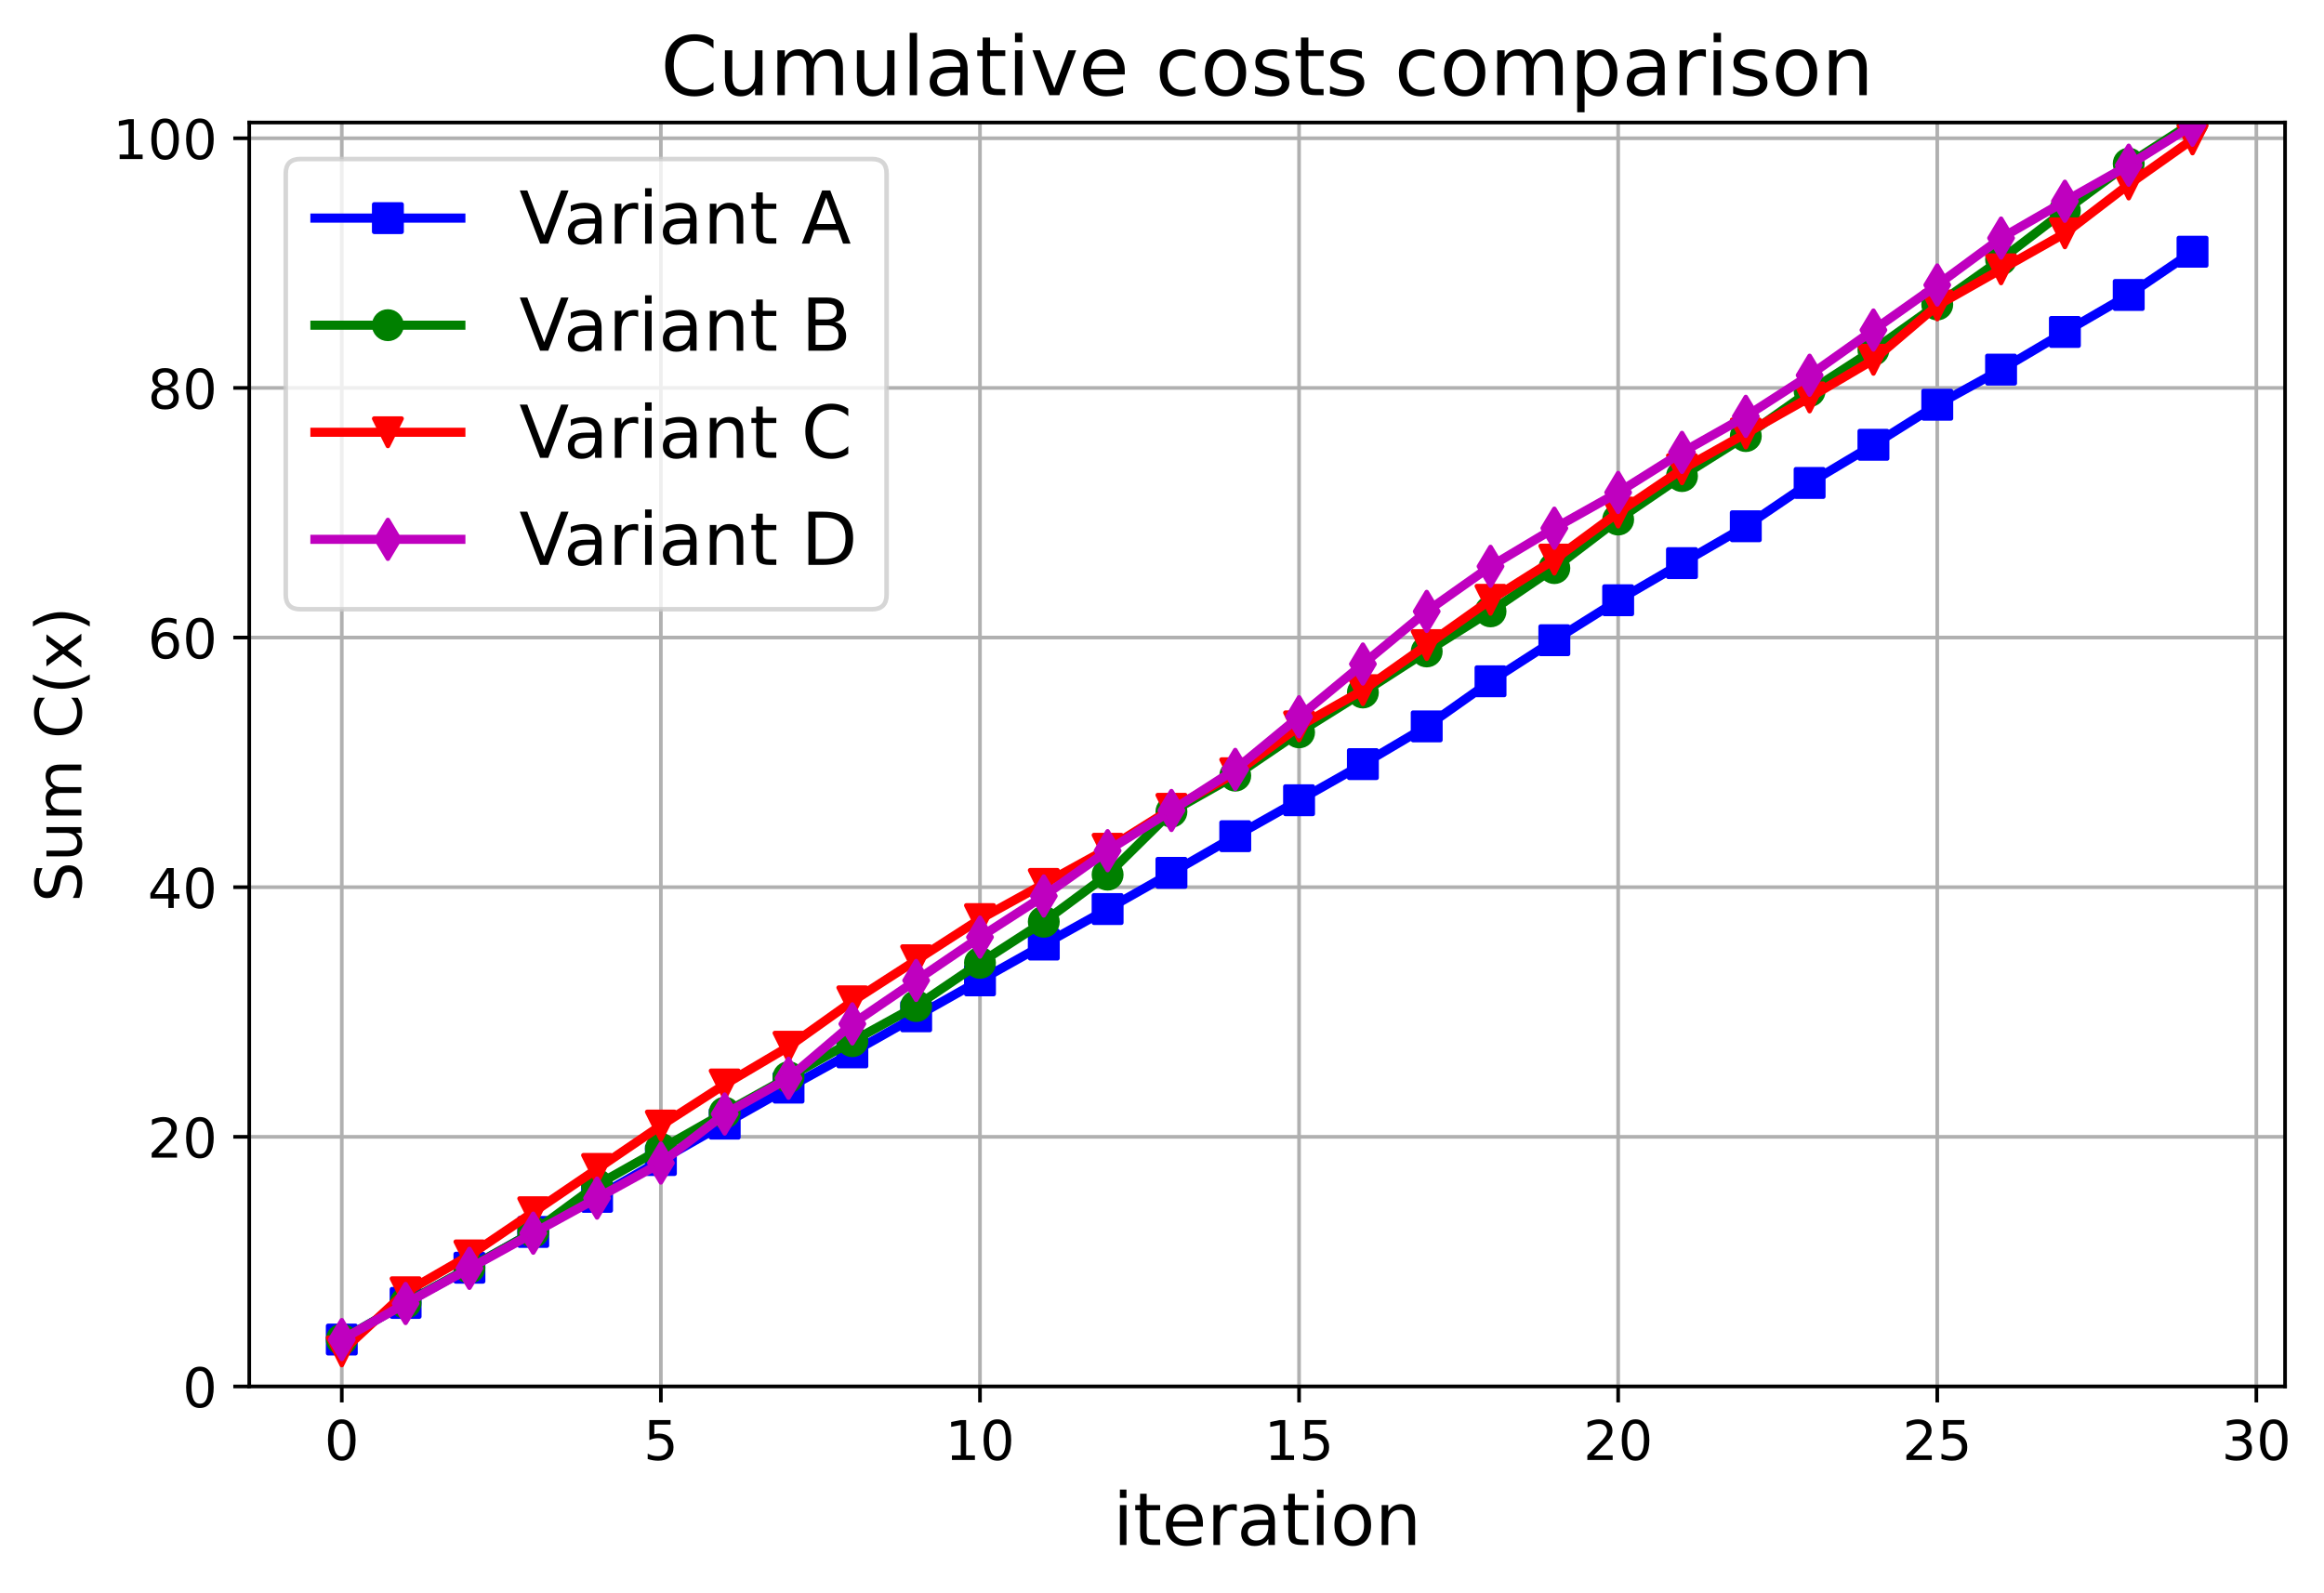 <?xml version="1.0" encoding="utf-8" standalone="no"?>
<!DOCTYPE svg PUBLIC "-//W3C//DTD SVG 1.1//EN"
  "http://www.w3.org/Graphics/SVG/1.1/DTD/svg11.dtd">
<!-- Created with matplotlib (https://matplotlib.org/) -->
<svg height="349.376pt" version="1.1" viewBox="0 0 509.592 349.376" width="509.592pt" xmlns="http://www.w3.org/2000/svg" xmlns:xlink="http://www.w3.org/1999/xlink">
 <defs>
  <style type="text/css">
*{stroke-linecap:butt;stroke-linejoin:round;}
  </style>
 </defs>
 <g id="figure_1">
  <g id="patch_1">
   <path d="M 0 349.376 
L 509.592 349.376 
L 509.592 0 
L 0 0 
z
" style="fill:#ffffff;"/>
  </g>
  <g id="axes_1">
   <g id="patch_2">
    <path d="M 54.654 304.077 
L 501.054 304.077 
L 501.054 26.877 
L 54.654 26.877 
z
" style="fill:#ffffff;"/>
   </g>
   <g id="matplotlib.axis_1">
    <g id="xtick_1">
     <g id="line2d_1">
      <path clip-path="url(#pe42683c4c3)" d="M 74.945 304.077 
L 74.945 26.877 
" style="fill:none;stroke:#b0b0b0;stroke-linecap:square;stroke-width:0.8;"/>
     </g>
     <g id="line2d_2">
      <defs>
       <path d="M 0 0 
L 0 3.5 
" id="m2b50750a68" style="stroke:#000000;stroke-width:0.8;"/>
      </defs>
      <g>
       <use style="stroke:#000000;stroke-width:0.8;" x="74.945" xlink:href="#m2b50750a68" y="304.077"/>
      </g>
     </g>
     <g id="text_1">
      <!-- 0 -->
      <defs>
       <path d="M 31.781 66.406 
Q 24.172 66.406 20.328 58.906 
Q 16.5 51.422 16.5 36.375 
Q 16.5 21.391 20.328 13.891 
Q 24.172 6.391 31.781 6.391 
Q 39.453 6.391 43.281 13.891 
Q 47.125 21.391 47.125 36.375 
Q 47.125 51.422 43.281 58.906 
Q 39.453 66.406 31.781 66.406 
z
M 31.781 74.219 
Q 44.047 74.219 50.516 64.516 
Q 56.984 54.828 56.984 36.375 
Q 56.984 17.969 50.516 8.266 
Q 44.047 -1.422 31.781 -1.422 
Q 19.531 -1.422 13.062 8.266 
Q 6.594 17.969 6.594 36.375 
Q 6.594 54.828 13.062 64.516 
Q 19.531 74.219 31.781 74.219 
z
" id="DejaVuSans-48"/>
      </defs>
      <g transform="translate(71.128 320.195)scale(0.12 -0.12)">
       <use xlink:href="#DejaVuSans-48"/>
      </g>
     </g>
    </g>
    <g id="xtick_2">
     <g id="line2d_3">
      <path clip-path="url(#pe42683c4c3)" d="M 144.914 304.077 
L 144.914 26.877 
" style="fill:none;stroke:#b0b0b0;stroke-linecap:square;stroke-width:0.8;"/>
     </g>
     <g id="line2d_4">
      <g>
       <use style="stroke:#000000;stroke-width:0.8;" x="144.914" xlink:href="#m2b50750a68" y="304.077"/>
      </g>
     </g>
     <g id="text_2">
      <!-- 5 -->
      <defs>
       <path d="M 10.797 72.906 
L 49.516 72.906 
L 49.516 64.594 
L 19.828 64.594 
L 19.828 46.734 
Q 21.969 47.469 24.109 47.828 
Q 26.266 48.188 28.422 48.188 
Q 40.625 48.188 47.75 41.5 
Q 54.891 34.812 54.891 23.391 
Q 54.891 11.625 47.562 5.094 
Q 40.234 -1.422 26.906 -1.422 
Q 22.312 -1.422 17.547 -0.641 
Q 12.797 0.141 7.719 1.703 
L 7.719 11.625 
Q 12.109 9.234 16.797 8.062 
Q 21.484 6.891 26.703 6.891 
Q 35.156 6.891 40.078 11.328 
Q 45.016 15.766 45.016 23.391 
Q 45.016 31 40.078 35.438 
Q 35.156 39.891 26.703 39.891 
Q 22.75 39.891 18.812 39.016 
Q 14.891 38.141 10.797 36.281 
z
" id="DejaVuSans-53"/>
      </defs>
      <g transform="translate(141.096 320.195)scale(0.12 -0.12)">
       <use xlink:href="#DejaVuSans-53"/>
      </g>
     </g>
    </g>
    <g id="xtick_3">
     <g id="line2d_5">
      <path clip-path="url(#pe42683c4c3)" d="M 214.883 304.077 
L 214.883 26.877 
" style="fill:none;stroke:#b0b0b0;stroke-linecap:square;stroke-width:0.8;"/>
     </g>
     <g id="line2d_6">
      <g>
       <use style="stroke:#000000;stroke-width:0.8;" x="214.883" xlink:href="#m2b50750a68" y="304.077"/>
      </g>
     </g>
     <g id="text_3">
      <!-- 10 -->
      <defs>
       <path d="M 12.406 8.297 
L 28.516 8.297 
L 28.516 63.922 
L 10.984 60.406 
L 10.984 69.391 
L 28.422 72.906 
L 38.281 72.906 
L 38.281 8.297 
L 54.391 8.297 
L 54.391 0 
L 12.406 0 
z
" id="DejaVuSans-49"/>
      </defs>
      <g transform="translate(207.248 320.195)scale(0.12 -0.12)">
       <use xlink:href="#DejaVuSans-49"/>
       <use x="63.623" xlink:href="#DejaVuSans-48"/>
      </g>
     </g>
    </g>
    <g id="xtick_4">
     <g id="line2d_7">
      <path clip-path="url(#pe42683c4c3)" d="M 284.851 304.077 
L 284.851 26.877 
" style="fill:none;stroke:#b0b0b0;stroke-linecap:square;stroke-width:0.8;"/>
     </g>
     <g id="line2d_8">
      <g>
       <use style="stroke:#000000;stroke-width:0.8;" x="284.851" xlink:href="#m2b50750a68" y="304.077"/>
      </g>
     </g>
     <g id="text_4">
      <!-- 15 -->
      <g transform="translate(277.216 320.195)scale(0.12 -0.12)">
       <use xlink:href="#DejaVuSans-49"/>
       <use x="63.623" xlink:href="#DejaVuSans-53"/>
      </g>
     </g>
    </g>
    <g id="xtick_5">
     <g id="line2d_9">
      <path clip-path="url(#pe42683c4c3)" d="M 354.82 304.077 
L 354.82 26.877 
" style="fill:none;stroke:#b0b0b0;stroke-linecap:square;stroke-width:0.8;"/>
     </g>
     <g id="line2d_10">
      <g>
       <use style="stroke:#000000;stroke-width:0.8;" x="354.82" xlink:href="#m2b50750a68" y="304.077"/>
      </g>
     </g>
     <g id="text_5">
      <!-- 20 -->
      <defs>
       <path d="M 19.188 8.297 
L 53.609 8.297 
L 53.609 0 
L 7.328 0 
L 7.328 8.297 
Q 12.938 14.109 22.625 23.891 
Q 32.328 33.688 34.812 36.531 
Q 39.547 41.844 41.422 45.531 
Q 43.312 49.219 43.312 52.781 
Q 43.312 58.594 39.234 62.25 
Q 35.156 65.922 28.609 65.922 
Q 23.969 65.922 18.812 64.312 
Q 13.672 62.703 7.812 59.422 
L 7.812 69.391 
Q 13.766 71.781 18.938 73 
Q 24.125 74.219 28.422 74.219 
Q 39.75 74.219 46.484 68.547 
Q 53.219 62.891 53.219 53.422 
Q 53.219 48.922 51.531 44.891 
Q 49.859 40.875 45.406 35.406 
Q 44.188 33.984 37.641 27.219 
Q 31.109 20.453 19.188 8.297 
z
" id="DejaVuSans-50"/>
      </defs>
      <g transform="translate(347.185 320.195)scale(0.12 -0.12)">
       <use xlink:href="#DejaVuSans-50"/>
       <use x="63.623" xlink:href="#DejaVuSans-48"/>
      </g>
     </g>
    </g>
    <g id="xtick_6">
     <g id="line2d_11">
      <path clip-path="url(#pe42683c4c3)" d="M 424.789 304.077 
L 424.789 26.877 
" style="fill:none;stroke:#b0b0b0;stroke-linecap:square;stroke-width:0.8;"/>
     </g>
     <g id="line2d_12">
      <g>
       <use style="stroke:#000000;stroke-width:0.8;" x="424.789" xlink:href="#m2b50750a68" y="304.077"/>
      </g>
     </g>
     <g id="text_6">
      <!-- 25 -->
      <g transform="translate(417.154 320.195)scale(0.12 -0.12)">
       <use xlink:href="#DejaVuSans-50"/>
       <use x="63.623" xlink:href="#DejaVuSans-53"/>
      </g>
     </g>
    </g>
    <g id="xtick_7">
     <g id="line2d_13">
      <path clip-path="url(#pe42683c4c3)" d="M 494.757 304.077 
L 494.757 26.877 
" style="fill:none;stroke:#b0b0b0;stroke-linecap:square;stroke-width:0.8;"/>
     </g>
     <g id="line2d_14">
      <g>
       <use style="stroke:#000000;stroke-width:0.8;" x="494.757" xlink:href="#m2b50750a68" y="304.077"/>
      </g>
     </g>
     <g id="text_7">
      <!-- 30 -->
      <defs>
       <path d="M 40.578 39.312 
Q 47.656 37.797 51.625 33 
Q 55.609 28.219 55.609 21.188 
Q 55.609 10.406 48.188 4.484 
Q 40.766 -1.422 27.094 -1.422 
Q 22.516 -1.422 17.656 -0.516 
Q 12.797 0.391 7.625 2.203 
L 7.625 11.719 
Q 11.719 9.328 16.594 8.109 
Q 21.484 6.891 26.812 6.891 
Q 36.078 6.891 40.938 10.547 
Q 45.797 14.203 45.797 21.188 
Q 45.797 27.641 41.281 31.266 
Q 36.766 34.906 28.719 34.906 
L 20.219 34.906 
L 20.219 43.016 
L 29.109 43.016 
Q 36.375 43.016 40.234 45.922 
Q 44.094 48.828 44.094 54.297 
Q 44.094 59.906 40.109 62.906 
Q 36.141 65.922 28.719 65.922 
Q 24.656 65.922 20.016 65.031 
Q 15.375 64.156 9.812 62.312 
L 9.812 71.094 
Q 15.438 72.656 20.344 73.438 
Q 25.25 74.219 29.594 74.219 
Q 40.828 74.219 47.359 69.109 
Q 53.906 64.016 53.906 55.328 
Q 53.906 49.266 50.438 45.094 
Q 46.969 40.922 40.578 39.312 
z
" id="DejaVuSans-51"/>
      </defs>
      <g transform="translate(487.122 320.195)scale(0.12 -0.12)">
       <use xlink:href="#DejaVuSans-51"/>
       <use x="63.623" xlink:href="#DejaVuSans-48"/>
      </g>
     </g>
    </g>
    <g id="text_8">
     <!-- iteration -->
     <defs>
      <path d="M 9.422 54.688 
L 18.406 54.688 
L 18.406 0 
L 9.422 0 
z
M 9.422 75.984 
L 18.406 75.984 
L 18.406 64.594 
L 9.422 64.594 
z
" id="DejaVuSans-105"/>
      <path d="M 18.312 70.219 
L 18.312 54.688 
L 36.812 54.688 
L 36.812 47.703 
L 18.312 47.703 
L 18.312 18.016 
Q 18.312 11.328 20.141 9.422 
Q 21.969 7.516 27.594 7.516 
L 36.812 7.516 
L 36.812 0 
L 27.594 0 
Q 17.188 0 13.234 3.875 
Q 9.281 7.766 9.281 18.016 
L 9.281 47.703 
L 2.688 47.703 
L 2.688 54.688 
L 9.281 54.688 
L 9.281 70.219 
z
" id="DejaVuSans-116"/>
      <path d="M 56.203 29.594 
L 56.203 25.203 
L 14.891 25.203 
Q 15.484 15.922 20.484 11.062 
Q 25.484 6.203 34.422 6.203 
Q 39.594 6.203 44.453 7.469 
Q 49.312 8.734 54.109 11.281 
L 54.109 2.781 
Q 49.266 0.734 44.188 -0.344 
Q 39.109 -1.422 33.891 -1.422 
Q 20.797 -1.422 13.156 6.188 
Q 5.516 13.812 5.516 26.812 
Q 5.516 40.234 12.766 48.109 
Q 20.016 56 32.328 56 
Q 43.359 56 49.781 48.891 
Q 56.203 41.797 56.203 29.594 
z
M 47.219 32.234 
Q 47.125 39.594 43.094 43.984 
Q 39.062 48.391 32.422 48.391 
Q 24.906 48.391 20.391 44.141 
Q 15.875 39.891 15.188 32.172 
z
" id="DejaVuSans-101"/>
      <path d="M 41.109 46.297 
Q 39.594 47.172 37.812 47.578 
Q 36.031 48 33.891 48 
Q 26.266 48 22.188 43.047 
Q 18.109 38.094 18.109 28.812 
L 18.109 0 
L 9.078 0 
L 9.078 54.688 
L 18.109 54.688 
L 18.109 46.188 
Q 20.953 51.172 25.484 53.578 
Q 30.031 56 36.531 56 
Q 37.453 56 38.578 55.875 
Q 39.703 55.766 41.062 55.516 
z
" id="DejaVuSans-114"/>
      <path d="M 34.281 27.484 
Q 23.391 27.484 19.188 25 
Q 14.984 22.516 14.984 16.5 
Q 14.984 11.719 18.141 8.906 
Q 21.297 6.109 26.703 6.109 
Q 34.188 6.109 38.703 11.406 
Q 43.219 16.703 43.219 25.484 
L 43.219 27.484 
z
M 52.203 31.203 
L 52.203 0 
L 43.219 0 
L 43.219 8.297 
Q 40.141 3.328 35.547 0.953 
Q 30.953 -1.422 24.312 -1.422 
Q 15.922 -1.422 10.953 3.297 
Q 6 8.016 6 15.922 
Q 6 25.141 12.172 29.828 
Q 18.359 34.516 30.609 34.516 
L 43.219 34.516 
L 43.219 35.406 
Q 43.219 41.609 39.141 45 
Q 35.062 48.391 27.688 48.391 
Q 23 48.391 18.547 47.266 
Q 14.109 46.141 10.016 43.891 
L 10.016 52.203 
Q 14.938 54.109 19.578 55.047 
Q 24.219 56 28.609 56 
Q 40.484 56 46.344 49.844 
Q 52.203 43.703 52.203 31.203 
z
" id="DejaVuSans-97"/>
      <path d="M 30.609 48.391 
Q 23.391 48.391 19.188 42.75 
Q 14.984 37.109 14.984 27.297 
Q 14.984 17.484 19.156 11.844 
Q 23.344 6.203 30.609 6.203 
Q 37.797 6.203 41.984 11.859 
Q 46.188 17.531 46.188 27.297 
Q 46.188 37.016 41.984 42.703 
Q 37.797 48.391 30.609 48.391 
z
M 30.609 56 
Q 42.328 56 49.016 48.375 
Q 55.719 40.766 55.719 27.297 
Q 55.719 13.875 49.016 6.219 
Q 42.328 -1.422 30.609 -1.422 
Q 18.844 -1.422 12.172 6.219 
Q 5.516 13.875 5.516 27.297 
Q 5.516 40.766 12.172 48.375 
Q 18.844 56 30.609 56 
z
" id="DejaVuSans-111"/>
      <path d="M 54.891 33.016 
L 54.891 0 
L 45.906 0 
L 45.906 32.719 
Q 45.906 40.484 42.875 44.328 
Q 39.844 48.188 33.797 48.188 
Q 26.516 48.188 22.312 43.547 
Q 18.109 38.922 18.109 30.906 
L 18.109 0 
L 9.078 0 
L 9.078 54.688 
L 18.109 54.688 
L 18.109 46.188 
Q 21.344 51.125 25.703 53.562 
Q 30.078 56 35.797 56 
Q 45.219 56 50.047 50.172 
Q 54.891 44.344 54.891 33.016 
z
" id="DejaVuSans-110"/>
     </defs>
     <g transform="translate(244.058 338.848)scale(0.16 -0.16)">
      <use xlink:href="#DejaVuSans-105"/>
      <use x="27.783" xlink:href="#DejaVuSans-116"/>
      <use x="66.992" xlink:href="#DejaVuSans-101"/>
      <use x="128.516" xlink:href="#DejaVuSans-114"/>
      <use x="169.629" xlink:href="#DejaVuSans-97"/>
      <use x="230.908" xlink:href="#DejaVuSans-116"/>
      <use x="270.117" xlink:href="#DejaVuSans-105"/>
      <use x="297.9" xlink:href="#DejaVuSans-111"/>
      <use x="359.082" xlink:href="#DejaVuSans-110"/>
     </g>
    </g>
   </g>
   <g id="matplotlib.axis_2">
    <g id="ytick_1">
     <g id="line2d_15">
      <path clip-path="url(#pe42683c4c3)" d="M 54.654 304.077 
L 501.054 304.077 
" style="fill:none;stroke:#b0b0b0;stroke-linecap:square;stroke-width:0.8;"/>
     </g>
     <g id="line2d_16">
      <defs>
       <path d="M 0 0 
L -3.5 0 
" id="mf722764f19" style="stroke:#000000;stroke-width:0.8;"/>
      </defs>
      <g>
       <use style="stroke:#000000;stroke-width:0.8;" x="54.654" xlink:href="#mf722764f19" y="304.077"/>
      </g>
     </g>
     <g id="text_9">
      <!-- 0 -->
      <g transform="translate(40.019 308.636)scale(0.12 -0.12)">
       <use xlink:href="#DejaVuSans-48"/>
      </g>
     </g>
    </g>
    <g id="ytick_2">
     <g id="line2d_17">
      <path clip-path="url(#pe42683c4c3)" d="M 54.654 249.327 
L 501.054 249.327 
" style="fill:none;stroke:#b0b0b0;stroke-linecap:square;stroke-width:0.8;"/>
     </g>
     <g id="line2d_18">
      <g>
       <use style="stroke:#000000;stroke-width:0.8;" x="54.654" xlink:href="#mf722764f19" y="249.327"/>
      </g>
     </g>
     <g id="text_10">
      <!-- 20 -->
      <g transform="translate(32.384 253.886)scale(0.12 -0.12)">
       <use xlink:href="#DejaVuSans-50"/>
       <use x="63.623" xlink:href="#DejaVuSans-48"/>
      </g>
     </g>
    </g>
    <g id="ytick_3">
     <g id="line2d_19">
      <path clip-path="url(#pe42683c4c3)" d="M 54.654 194.576 
L 501.054 194.576 
" style="fill:none;stroke:#b0b0b0;stroke-linecap:square;stroke-width:0.8;"/>
     </g>
     <g id="line2d_20">
      <g>
       <use style="stroke:#000000;stroke-width:0.8;" x="54.654" xlink:href="#mf722764f19" y="194.576"/>
      </g>
     </g>
     <g id="text_11">
      <!-- 40 -->
      <defs>
       <path d="M 37.797 64.312 
L 12.891 25.391 
L 37.797 25.391 
z
M 35.203 72.906 
L 47.609 72.906 
L 47.609 25.391 
L 58.016 25.391 
L 58.016 17.188 
L 47.609 17.188 
L 47.609 0 
L 37.797 0 
L 37.797 17.188 
L 4.891 17.188 
L 4.891 26.703 
z
" id="DejaVuSans-52"/>
      </defs>
      <g transform="translate(32.384 199.135)scale(0.12 -0.12)">
       <use xlink:href="#DejaVuSans-52"/>
       <use x="63.623" xlink:href="#DejaVuSans-48"/>
      </g>
     </g>
    </g>
    <g id="ytick_4">
     <g id="line2d_21">
      <path clip-path="url(#pe42683c4c3)" d="M 54.654 139.826 
L 501.054 139.826 
" style="fill:none;stroke:#b0b0b0;stroke-linecap:square;stroke-width:0.8;"/>
     </g>
     <g id="line2d_22">
      <g>
       <use style="stroke:#000000;stroke-width:0.8;" x="54.654" xlink:href="#mf722764f19" y="139.826"/>
      </g>
     </g>
     <g id="text_12">
      <!-- 60 -->
      <defs>
       <path d="M 33.016 40.375 
Q 26.375 40.375 22.484 35.828 
Q 18.609 31.297 18.609 23.391 
Q 18.609 15.531 22.484 10.953 
Q 26.375 6.391 33.016 6.391 
Q 39.656 6.391 43.531 10.953 
Q 47.406 15.531 47.406 23.391 
Q 47.406 31.297 43.531 35.828 
Q 39.656 40.375 33.016 40.375 
z
M 52.594 71.297 
L 52.594 62.312 
Q 48.875 64.062 45.094 64.984 
Q 41.312 65.922 37.594 65.922 
Q 27.828 65.922 22.672 59.328 
Q 17.531 52.734 16.797 39.406 
Q 19.672 43.656 24.016 45.922 
Q 28.375 48.188 33.594 48.188 
Q 44.578 48.188 50.953 41.516 
Q 57.328 34.859 57.328 23.391 
Q 57.328 12.156 50.688 5.359 
Q 44.047 -1.422 33.016 -1.422 
Q 20.359 -1.422 13.672 8.266 
Q 6.984 17.969 6.984 36.375 
Q 6.984 53.656 15.188 63.938 
Q 23.391 74.219 37.203 74.219 
Q 40.922 74.219 44.703 73.484 
Q 48.484 72.75 52.594 71.297 
z
" id="DejaVuSans-54"/>
      </defs>
      <g transform="translate(32.384 144.385)scale(0.12 -0.12)">
       <use xlink:href="#DejaVuSans-54"/>
       <use x="63.623" xlink:href="#DejaVuSans-48"/>
      </g>
     </g>
    </g>
    <g id="ytick_5">
     <g id="line2d_23">
      <path clip-path="url(#pe42683c4c3)" d="M 54.654 85.076 
L 501.054 85.076 
" style="fill:none;stroke:#b0b0b0;stroke-linecap:square;stroke-width:0.8;"/>
     </g>
     <g id="line2d_24">
      <g>
       <use style="stroke:#000000;stroke-width:0.8;" x="54.654" xlink:href="#mf722764f19" y="85.076"/>
      </g>
     </g>
     <g id="text_13">
      <!-- 80 -->
      <defs>
       <path d="M 31.781 34.625 
Q 24.75 34.625 20.719 30.859 
Q 16.703 27.094 16.703 20.516 
Q 16.703 13.922 20.719 10.156 
Q 24.75 6.391 31.781 6.391 
Q 38.812 6.391 42.859 10.172 
Q 46.922 13.969 46.922 20.516 
Q 46.922 27.094 42.891 30.859 
Q 38.875 34.625 31.781 34.625 
z
M 21.922 38.812 
Q 15.578 40.375 12.031 44.719 
Q 8.5 49.078 8.5 55.328 
Q 8.5 64.062 14.719 69.141 
Q 20.953 74.219 31.781 74.219 
Q 42.672 74.219 48.875 69.141 
Q 55.078 64.062 55.078 55.328 
Q 55.078 49.078 51.531 44.719 
Q 48 40.375 41.703 38.812 
Q 48.828 37.156 52.797 32.312 
Q 56.781 27.484 56.781 20.516 
Q 56.781 9.906 50.312 4.234 
Q 43.844 -1.422 31.781 -1.422 
Q 19.734 -1.422 13.25 4.234 
Q 6.781 9.906 6.781 20.516 
Q 6.781 27.484 10.781 32.312 
Q 14.797 37.156 21.922 38.812 
z
M 18.312 54.391 
Q 18.312 48.734 21.844 45.562 
Q 25.391 42.391 31.781 42.391 
Q 38.141 42.391 41.719 45.562 
Q 45.312 48.734 45.312 54.391 
Q 45.312 60.062 41.719 63.234 
Q 38.141 66.406 31.781 66.406 
Q 25.391 66.406 21.844 63.234 
Q 18.312 60.062 18.312 54.391 
z
" id="DejaVuSans-56"/>
      </defs>
      <g transform="translate(32.384 89.635)scale(0.12 -0.12)">
       <use xlink:href="#DejaVuSans-56"/>
       <use x="63.623" xlink:href="#DejaVuSans-48"/>
      </g>
     </g>
    </g>
    <g id="ytick_6">
     <g id="line2d_25">
      <path clip-path="url(#pe42683c4c3)" d="M 54.654 30.325 
L 501.054 30.325 
" style="fill:none;stroke:#b0b0b0;stroke-linecap:square;stroke-width:0.8;"/>
     </g>
     <g id="line2d_26">
      <g>
       <use style="stroke:#000000;stroke-width:0.8;" x="54.654" xlink:href="#mf722764f19" y="30.325"/>
      </g>
     </g>
     <g id="text_14">
      <!-- 100 -->
      <g transform="translate(24.749 34.884)scale(0.12 -0.12)">
       <use xlink:href="#DejaVuSans-49"/>
       <use x="63.623" xlink:href="#DejaVuSans-48"/>
       <use x="127.246" xlink:href="#DejaVuSans-48"/>
      </g>
     </g>
    </g>
    <g id="text_15">
     <!-- Sum C(x) -->
     <defs>
      <path d="M 53.516 70.516 
L 53.516 60.891 
Q 47.906 63.578 42.922 64.891 
Q 37.938 66.219 33.297 66.219 
Q 25.25 66.219 20.875 63.094 
Q 16.5 59.969 16.5 54.203 
Q 16.5 49.359 19.406 46.891 
Q 22.312 44.438 30.422 42.922 
L 36.375 41.703 
Q 47.406 39.594 52.656 34.297 
Q 57.906 29 57.906 20.125 
Q 57.906 9.516 50.797 4.047 
Q 43.703 -1.422 29.984 -1.422 
Q 24.812 -1.422 18.969 -0.25 
Q 13.141 0.922 6.891 3.219 
L 6.891 13.375 
Q 12.891 10.016 18.656 8.297 
Q 24.422 6.594 29.984 6.594 
Q 38.422 6.594 43.016 9.906 
Q 47.609 13.234 47.609 19.391 
Q 47.609 24.75 44.312 27.781 
Q 41.016 30.812 33.5 32.328 
L 27.484 33.5 
Q 16.453 35.688 11.516 40.375 
Q 6.594 45.062 6.594 53.422 
Q 6.594 63.094 13.406 68.656 
Q 20.219 74.219 32.172 74.219 
Q 37.312 74.219 42.625 73.281 
Q 47.953 72.359 53.516 70.516 
z
" id="DejaVuSans-83"/>
      <path d="M 8.5 21.578 
L 8.5 54.688 
L 17.484 54.688 
L 17.484 21.922 
Q 17.484 14.156 20.5 10.266 
Q 23.531 6.391 29.594 6.391 
Q 36.859 6.391 41.078 11.031 
Q 45.312 15.672 45.312 23.688 
L 45.312 54.688 
L 54.297 54.688 
L 54.297 0 
L 45.312 0 
L 45.312 8.406 
Q 42.047 3.422 37.719 1 
Q 33.406 -1.422 27.688 -1.422 
Q 18.266 -1.422 13.375 4.438 
Q 8.5 10.297 8.5 21.578 
z
M 31.109 56 
z
" id="DejaVuSans-117"/>
      <path d="M 52 44.188 
Q 55.375 50.25 60.062 53.125 
Q 64.75 56 71.094 56 
Q 79.641 56 84.281 50.016 
Q 88.922 44.047 88.922 33.016 
L 88.922 0 
L 79.891 0 
L 79.891 32.719 
Q 79.891 40.578 77.094 44.375 
Q 74.312 48.188 68.609 48.188 
Q 61.625 48.188 57.562 43.547 
Q 53.516 38.922 53.516 30.906 
L 53.516 0 
L 44.484 0 
L 44.484 32.719 
Q 44.484 40.625 41.703 44.406 
Q 38.922 48.188 33.109 48.188 
Q 26.219 48.188 22.156 43.531 
Q 18.109 38.875 18.109 30.906 
L 18.109 0 
L 9.078 0 
L 9.078 54.688 
L 18.109 54.688 
L 18.109 46.188 
Q 21.188 51.219 25.484 53.609 
Q 29.781 56 35.688 56 
Q 41.656 56 45.828 52.969 
Q 50 49.953 52 44.188 
z
" id="DejaVuSans-109"/>
      <path id="DejaVuSans-32"/>
      <path d="M 64.406 67.281 
L 64.406 56.891 
Q 59.422 61.531 53.781 63.812 
Q 48.141 66.109 41.797 66.109 
Q 29.297 66.109 22.656 58.469 
Q 16.016 50.828 16.016 36.375 
Q 16.016 21.969 22.656 14.328 
Q 29.297 6.688 41.797 6.688 
Q 48.141 6.688 53.781 8.984 
Q 59.422 11.281 64.406 15.922 
L 64.406 5.609 
Q 59.234 2.094 53.438 0.328 
Q 47.656 -1.422 41.219 -1.422 
Q 24.656 -1.422 15.125 8.703 
Q 5.609 18.844 5.609 36.375 
Q 5.609 53.953 15.125 64.078 
Q 24.656 74.219 41.219 74.219 
Q 47.75 74.219 53.531 72.484 
Q 59.328 70.75 64.406 67.281 
z
" id="DejaVuSans-67"/>
      <path d="M 31 75.875 
Q 24.469 64.656 21.281 53.656 
Q 18.109 42.672 18.109 31.391 
Q 18.109 20.125 21.312 9.062 
Q 24.516 -2 31 -13.188 
L 23.188 -13.188 
Q 15.875 -1.703 12.234 9.375 
Q 8.594 20.453 8.594 31.391 
Q 8.594 42.281 12.203 53.312 
Q 15.828 64.359 23.188 75.875 
z
" id="DejaVuSans-40"/>
      <path d="M 54.891 54.688 
L 35.109 28.078 
L 55.906 0 
L 45.312 0 
L 29.391 21.484 
L 13.484 0 
L 2.875 0 
L 24.125 28.609 
L 4.688 54.688 
L 15.281 54.688 
L 29.781 35.203 
L 44.281 54.688 
z
" id="DejaVuSans-120"/>
      <path d="M 8.016 75.875 
L 15.828 75.875 
Q 23.141 64.359 26.781 53.312 
Q 30.422 42.281 30.422 31.391 
Q 30.422 20.453 26.781 9.375 
Q 23.141 -1.703 15.828 -13.188 
L 8.016 -13.188 
Q 14.5 -2 17.703 9.062 
Q 20.906 20.125 20.906 31.391 
Q 20.906 42.672 17.703 53.656 
Q 14.5 64.656 8.016 75.875 
z
" id="DejaVuSans-41"/>
     </defs>
     <g transform="translate(17.838 197.894)rotate(-90)scale(0.14 -0.14)">
      <use xlink:href="#DejaVuSans-83"/>
      <use x="63.477" xlink:href="#DejaVuSans-117"/>
      <use x="126.855" xlink:href="#DejaVuSans-109"/>
      <use x="224.268" xlink:href="#DejaVuSans-32"/>
      <use x="256.055" xlink:href="#DejaVuSans-67"/>
      <use x="325.879" xlink:href="#DejaVuSans-40"/>
      <use x="364.893" xlink:href="#DejaVuSans-120"/>
      <use x="424.072" xlink:href="#DejaVuSans-41"/>
     </g>
    </g>
   </g>
   <g id="line2d_27">
    <path clip-path="url(#pe42683c4c3)" d="M 74.945 293.792 
L 88.939 285.752 
L 102.933 278.033 
L 116.926 270.186 
L 130.92 262.494 
L 144.914 254.416 
L 158.908 246.437 
L 172.901 238.536 
L 186.895 230.809 
L 200.889 222.9 
L 214.883 215.012 
L 228.876 207.163 
L 242.87 199.368 
L 256.864 191.433 
L 270.858 183.393 
L 284.851 175.505 
L 298.845 167.582 
L 312.839 159.307 
L 326.832 149.422 
L 340.826 140.415 
L 354.82 131.644 
L 368.814 123.5 
L 382.807 115.417 
L 396.801 105.919 
L 410.795 97.554 
L 424.789 88.768 
L 438.782 81.061 
L 452.776 72.804 
L 466.77 64.696 
L 480.763 55.209 
" style="fill:none;stroke:#0000ff;stroke-linecap:square;stroke-width:2;"/>
    <defs>
     <path d="M -3 3 
L 3 3 
L 3 -3 
L -3 -3 
z
" id="m430af22682" style="stroke:#0000ff;stroke-linejoin:miter;"/>
    </defs>
    <g clip-path="url(#pe42683c4c3)">
     <use style="fill:#0000ff;stroke:#0000ff;stroke-linejoin:miter;" x="74.945" xlink:href="#m430af22682" y="293.792"/>
     <use style="fill:#0000ff;stroke:#0000ff;stroke-linejoin:miter;" x="88.939" xlink:href="#m430af22682" y="285.752"/>
     <use style="fill:#0000ff;stroke:#0000ff;stroke-linejoin:miter;" x="102.933" xlink:href="#m430af22682" y="278.033"/>
     <use style="fill:#0000ff;stroke:#0000ff;stroke-linejoin:miter;" x="116.926" xlink:href="#m430af22682" y="270.186"/>
     <use style="fill:#0000ff;stroke:#0000ff;stroke-linejoin:miter;" x="130.92" xlink:href="#m430af22682" y="262.494"/>
     <use style="fill:#0000ff;stroke:#0000ff;stroke-linejoin:miter;" x="144.914" xlink:href="#m430af22682" y="254.416"/>
     <use style="fill:#0000ff;stroke:#0000ff;stroke-linejoin:miter;" x="158.908" xlink:href="#m430af22682" y="246.437"/>
     <use style="fill:#0000ff;stroke:#0000ff;stroke-linejoin:miter;" x="172.901" xlink:href="#m430af22682" y="238.536"/>
     <use style="fill:#0000ff;stroke:#0000ff;stroke-linejoin:miter;" x="186.895" xlink:href="#m430af22682" y="230.809"/>
     <use style="fill:#0000ff;stroke:#0000ff;stroke-linejoin:miter;" x="200.889" xlink:href="#m430af22682" y="222.9"/>
     <use style="fill:#0000ff;stroke:#0000ff;stroke-linejoin:miter;" x="214.883" xlink:href="#m430af22682" y="215.012"/>
     <use style="fill:#0000ff;stroke:#0000ff;stroke-linejoin:miter;" x="228.876" xlink:href="#m430af22682" y="207.163"/>
     <use style="fill:#0000ff;stroke:#0000ff;stroke-linejoin:miter;" x="242.87" xlink:href="#m430af22682" y="199.368"/>
     <use style="fill:#0000ff;stroke:#0000ff;stroke-linejoin:miter;" x="256.864" xlink:href="#m430af22682" y="191.433"/>
     <use style="fill:#0000ff;stroke:#0000ff;stroke-linejoin:miter;" x="270.858" xlink:href="#m430af22682" y="183.393"/>
     <use style="fill:#0000ff;stroke:#0000ff;stroke-linejoin:miter;" x="284.851" xlink:href="#m430af22682" y="175.505"/>
     <use style="fill:#0000ff;stroke:#0000ff;stroke-linejoin:miter;" x="298.845" xlink:href="#m430af22682" y="167.582"/>
     <use style="fill:#0000ff;stroke:#0000ff;stroke-linejoin:miter;" x="312.839" xlink:href="#m430af22682" y="159.307"/>
     <use style="fill:#0000ff;stroke:#0000ff;stroke-linejoin:miter;" x="326.832" xlink:href="#m430af22682" y="149.422"/>
     <use style="fill:#0000ff;stroke:#0000ff;stroke-linejoin:miter;" x="340.826" xlink:href="#m430af22682" y="140.415"/>
     <use style="fill:#0000ff;stroke:#0000ff;stroke-linejoin:miter;" x="354.82" xlink:href="#m430af22682" y="131.644"/>
     <use style="fill:#0000ff;stroke:#0000ff;stroke-linejoin:miter;" x="368.814" xlink:href="#m430af22682" y="123.5"/>
     <use style="fill:#0000ff;stroke:#0000ff;stroke-linejoin:miter;" x="382.807" xlink:href="#m430af22682" y="115.417"/>
     <use style="fill:#0000ff;stroke:#0000ff;stroke-linejoin:miter;" x="396.801" xlink:href="#m430af22682" y="105.919"/>
     <use style="fill:#0000ff;stroke:#0000ff;stroke-linejoin:miter;" x="410.795" xlink:href="#m430af22682" y="97.554"/>
     <use style="fill:#0000ff;stroke:#0000ff;stroke-linejoin:miter;" x="424.789" xlink:href="#m430af22682" y="88.768"/>
     <use style="fill:#0000ff;stroke:#0000ff;stroke-linejoin:miter;" x="438.782" xlink:href="#m430af22682" y="81.061"/>
     <use style="fill:#0000ff;stroke:#0000ff;stroke-linejoin:miter;" x="452.776" xlink:href="#m430af22682" y="72.804"/>
     <use style="fill:#0000ff;stroke:#0000ff;stroke-linejoin:miter;" x="466.77" xlink:href="#m430af22682" y="64.696"/>
     <use style="fill:#0000ff;stroke:#0000ff;stroke-linejoin:miter;" x="480.763" xlink:href="#m430af22682" y="55.209"/>
    </g>
   </g>
   <g id="line2d_28">
    <path clip-path="url(#pe42683c4c3)" d="M 74.945 293.792 
L 88.939 285.752 
L 102.933 278.033 
L 116.926 270.186 
L 130.92 259.869 
L 144.914 251.961 
L 158.908 244.025 
L 172.901 236.244 
L 186.895 228.356 
L 200.889 220.649 
L 214.883 211.178 
L 228.876 202.156 
L 242.87 191.832 
L 256.864 178.021 
L 270.858 170.117 
L 284.851 160.62 
L 298.845 151.88 
L 312.839 142.873 
L 326.832 134.087 
L 340.826 124.6 
L 354.82 113.946 
L 368.814 104.415 
L 382.807 95.644 
L 396.801 85.763 
L 410.795 76.74 
L 424.789 66.78 
L 438.782 56.895 
L 452.776 46.184 
L 466.77 35.891 
L 480.763 26.877 
" style="fill:none;stroke:#008000;stroke-linecap:square;stroke-width:2;"/>
    <defs>
     <path d="M 0 3 
C 0.796 3 1.559 2.684 2.121 2.121 
C 2.684 1.559 3 0.796 3 0 
C 3 -0.796 2.684 -1.559 2.121 -2.121 
C 1.559 -2.684 0.796 -3 0 -3 
C -0.796 -3 -1.559 -2.684 -2.121 -2.121 
C -2.684 -1.559 -3 -0.796 -3 0 
C -3 0.796 -2.684 1.559 -2.121 2.121 
C -1.559 2.684 -0.796 3 0 3 
z
" id="m13fd6e82b3" style="stroke:#008000;"/>
    </defs>
    <g clip-path="url(#pe42683c4c3)">
     <use style="fill:#008000;stroke:#008000;" x="74.945" xlink:href="#m13fd6e82b3" y="293.792"/>
     <use style="fill:#008000;stroke:#008000;" x="88.939" xlink:href="#m13fd6e82b3" y="285.752"/>
     <use style="fill:#008000;stroke:#008000;" x="102.933" xlink:href="#m13fd6e82b3" y="278.033"/>
     <use style="fill:#008000;stroke:#008000;" x="116.926" xlink:href="#m13fd6e82b3" y="270.186"/>
     <use style="fill:#008000;stroke:#008000;" x="130.92" xlink:href="#m13fd6e82b3" y="259.869"/>
     <use style="fill:#008000;stroke:#008000;" x="144.914" xlink:href="#m13fd6e82b3" y="251.961"/>
     <use style="fill:#008000;stroke:#008000;" x="158.908" xlink:href="#m13fd6e82b3" y="244.025"/>
     <use style="fill:#008000;stroke:#008000;" x="172.901" xlink:href="#m13fd6e82b3" y="236.244"/>
     <use style="fill:#008000;stroke:#008000;" x="186.895" xlink:href="#m13fd6e82b3" y="228.356"/>
     <use style="fill:#008000;stroke:#008000;" x="200.889" xlink:href="#m13fd6e82b3" y="220.649"/>
     <use style="fill:#008000;stroke:#008000;" x="214.883" xlink:href="#m13fd6e82b3" y="211.178"/>
     <use style="fill:#008000;stroke:#008000;" x="228.876" xlink:href="#m13fd6e82b3" y="202.156"/>
     <use style="fill:#008000;stroke:#008000;" x="242.87" xlink:href="#m13fd6e82b3" y="191.832"/>
     <use style="fill:#008000;stroke:#008000;" x="256.864" xlink:href="#m13fd6e82b3" y="178.021"/>
     <use style="fill:#008000;stroke:#008000;" x="270.858" xlink:href="#m13fd6e82b3" y="170.117"/>
     <use style="fill:#008000;stroke:#008000;" x="284.851" xlink:href="#m13fd6e82b3" y="160.62"/>
     <use style="fill:#008000;stroke:#008000;" x="298.845" xlink:href="#m13fd6e82b3" y="151.88"/>
     <use style="fill:#008000;stroke:#008000;" x="312.839" xlink:href="#m13fd6e82b3" y="142.873"/>
     <use style="fill:#008000;stroke:#008000;" x="326.832" xlink:href="#m13fd6e82b3" y="134.087"/>
     <use style="fill:#008000;stroke:#008000;" x="340.826" xlink:href="#m13fd6e82b3" y="124.6"/>
     <use style="fill:#008000;stroke:#008000;" x="354.82" xlink:href="#m13fd6e82b3" y="113.946"/>
     <use style="fill:#008000;stroke:#008000;" x="368.814" xlink:href="#m13fd6e82b3" y="104.415"/>
     <use style="fill:#008000;stroke:#008000;" x="382.807" xlink:href="#m13fd6e82b3" y="95.644"/>
     <use style="fill:#008000;stroke:#008000;" x="396.801" xlink:href="#m13fd6e82b3" y="85.763"/>
     <use style="fill:#008000;stroke:#008000;" x="410.795" xlink:href="#m13fd6e82b3" y="76.74"/>
     <use style="fill:#008000;stroke:#008000;" x="424.789" xlink:href="#m13fd6e82b3" y="66.78"/>
     <use style="fill:#008000;stroke:#008000;" x="438.782" xlink:href="#m13fd6e82b3" y="56.895"/>
     <use style="fill:#008000;stroke:#008000;" x="452.776" xlink:href="#m13fd6e82b3" y="46.184"/>
     <use style="fill:#008000;stroke:#008000;" x="466.77" xlink:href="#m13fd6e82b3" y="35.891"/>
     <use style="fill:#008000;stroke:#008000;" x="480.763" xlink:href="#m13fd6e82b3" y="26.877"/>
    </g>
   </g>
   <g id="line2d_29">
    <path clip-path="url(#pe42683c4c3)" d="M 74.945 296.386 
L 88.939 283.421 
L 102.933 275.337 
L 116.926 265.866 
L 130.92 256.369 
L 144.914 246.86 
L 158.908 237.845 
L 172.901 229.57 
L 186.895 219.61 
L 200.889 210.603 
L 214.883 201.58 
L 228.876 193.862 
L 242.87 186.154 
L 256.864 177.383 
L 270.858 169.588 
L 284.851 159.303 
L 298.845 151.367 
L 312.839 141.482 
L 326.832 131.547 
L 340.826 122.728 
L 354.82 112.411 
L 368.814 102.924 
L 382.807 95.075 
L 396.801 87.165 
L 410.795 78.908 
L 424.789 66.99 
L 438.782 59.067 
L 452.776 51.171 
L 466.77 40.46 
L 480.763 30.579 
" style="fill:none;stroke:#ff0000;stroke-linecap:square;stroke-width:2;"/>
    <defs>
     <path d="M -0 3 
L 3 -3 
L -3 -3 
z
" id="m84572602eb" style="stroke:#ff0000;stroke-linejoin:miter;"/>
    </defs>
    <g clip-path="url(#pe42683c4c3)">
     <use style="fill:#ff0000;stroke:#ff0000;stroke-linejoin:miter;" x="74.945" xlink:href="#m84572602eb" y="296.386"/>
     <use style="fill:#ff0000;stroke:#ff0000;stroke-linejoin:miter;" x="88.939" xlink:href="#m84572602eb" y="283.421"/>
     <use style="fill:#ff0000;stroke:#ff0000;stroke-linejoin:miter;" x="102.933" xlink:href="#m84572602eb" y="275.337"/>
     <use style="fill:#ff0000;stroke:#ff0000;stroke-linejoin:miter;" x="116.926" xlink:href="#m84572602eb" y="265.866"/>
     <use style="fill:#ff0000;stroke:#ff0000;stroke-linejoin:miter;" x="130.92" xlink:href="#m84572602eb" y="256.369"/>
     <use style="fill:#ff0000;stroke:#ff0000;stroke-linejoin:miter;" x="144.914" xlink:href="#m84572602eb" y="246.86"/>
     <use style="fill:#ff0000;stroke:#ff0000;stroke-linejoin:miter;" x="158.908" xlink:href="#m84572602eb" y="237.845"/>
     <use style="fill:#ff0000;stroke:#ff0000;stroke-linejoin:miter;" x="172.901" xlink:href="#m84572602eb" y="229.57"/>
     <use style="fill:#ff0000;stroke:#ff0000;stroke-linejoin:miter;" x="186.895" xlink:href="#m84572602eb" y="219.61"/>
     <use style="fill:#ff0000;stroke:#ff0000;stroke-linejoin:miter;" x="200.889" xlink:href="#m84572602eb" y="210.603"/>
     <use style="fill:#ff0000;stroke:#ff0000;stroke-linejoin:miter;" x="214.883" xlink:href="#m84572602eb" y="201.58"/>
     <use style="fill:#ff0000;stroke:#ff0000;stroke-linejoin:miter;" x="228.876" xlink:href="#m84572602eb" y="193.862"/>
     <use style="fill:#ff0000;stroke:#ff0000;stroke-linejoin:miter;" x="242.87" xlink:href="#m84572602eb" y="186.154"/>
     <use style="fill:#ff0000;stroke:#ff0000;stroke-linejoin:miter;" x="256.864" xlink:href="#m84572602eb" y="177.383"/>
     <use style="fill:#ff0000;stroke:#ff0000;stroke-linejoin:miter;" x="270.858" xlink:href="#m84572602eb" y="169.588"/>
     <use style="fill:#ff0000;stroke:#ff0000;stroke-linejoin:miter;" x="284.851" xlink:href="#m84572602eb" y="159.303"/>
     <use style="fill:#ff0000;stroke:#ff0000;stroke-linejoin:miter;" x="298.845" xlink:href="#m84572602eb" y="151.367"/>
     <use style="fill:#ff0000;stroke:#ff0000;stroke-linejoin:miter;" x="312.839" xlink:href="#m84572602eb" y="141.482"/>
     <use style="fill:#ff0000;stroke:#ff0000;stroke-linejoin:miter;" x="326.832" xlink:href="#m84572602eb" y="131.547"/>
     <use style="fill:#ff0000;stroke:#ff0000;stroke-linejoin:miter;" x="340.826" xlink:href="#m84572602eb" y="122.728"/>
     <use style="fill:#ff0000;stroke:#ff0000;stroke-linejoin:miter;" x="354.82" xlink:href="#m84572602eb" y="112.411"/>
     <use style="fill:#ff0000;stroke:#ff0000;stroke-linejoin:miter;" x="368.814" xlink:href="#m84572602eb" y="102.924"/>
     <use style="fill:#ff0000;stroke:#ff0000;stroke-linejoin:miter;" x="382.807" xlink:href="#m84572602eb" y="95.075"/>
     <use style="fill:#ff0000;stroke:#ff0000;stroke-linejoin:miter;" x="396.801" xlink:href="#m84572602eb" y="87.165"/>
     <use style="fill:#ff0000;stroke:#ff0000;stroke-linejoin:miter;" x="410.795" xlink:href="#m84572602eb" y="78.908"/>
     <use style="fill:#ff0000;stroke:#ff0000;stroke-linejoin:miter;" x="424.789" xlink:href="#m84572602eb" y="66.99"/>
     <use style="fill:#ff0000;stroke:#ff0000;stroke-linejoin:miter;" x="438.782" xlink:href="#m84572602eb" y="59.067"/>
     <use style="fill:#ff0000;stroke:#ff0000;stroke-linejoin:miter;" x="452.776" xlink:href="#m84572602eb" y="51.171"/>
     <use style="fill:#ff0000;stroke:#ff0000;stroke-linejoin:miter;" x="466.77" xlink:href="#m84572602eb" y="40.46"/>
     <use style="fill:#ff0000;stroke:#ff0000;stroke-linejoin:miter;" x="480.763" xlink:href="#m84572602eb" y="30.579"/>
    </g>
   </g>
   <g id="line2d_30">
    <path clip-path="url(#pe42683c4c3)" d="M 74.945 293.792 
L 88.939 285.882 
L 102.933 278.175 
L 116.926 270.456 
L 130.92 262.765 
L 144.914 255.073 
L 158.908 244.318 
L 172.901 236.479 
L 186.895 224.561 
L 200.889 215.03 
L 214.883 205.533 
L 228.876 196.51 
L 242.87 186.574 
L 256.864 177.756 
L 270.858 168.749 
L 284.851 157.201 
L 298.845 145.635 
L 312.839 134.095 
L 326.832 124.21 
L 340.826 115.845 
L 354.82 108.006 
L 368.814 99.22 
L 382.807 91.316 
L 396.801 82.301 
L 410.795 72.388 
L 424.789 62.507 
L 438.782 52.215 
L 452.776 44.137 
L 466.77 36.233 
L 480.763 27.462 
" style="fill:none;stroke:#bf00bf;stroke-linecap:square;stroke-width:2;"/>
    <defs>
     <path d="M -0 4.243 
L 2.546 0 
L 0 -4.243 
L -2.546 -0 
z
" id="md9ada55405" style="stroke:#bf00bf;stroke-linejoin:miter;"/>
    </defs>
    <g clip-path="url(#pe42683c4c3)">
     <use style="fill:#bf00bf;stroke:#bf00bf;stroke-linejoin:miter;" x="74.945" xlink:href="#md9ada55405" y="293.792"/>
     <use style="fill:#bf00bf;stroke:#bf00bf;stroke-linejoin:miter;" x="88.939" xlink:href="#md9ada55405" y="285.882"/>
     <use style="fill:#bf00bf;stroke:#bf00bf;stroke-linejoin:miter;" x="102.933" xlink:href="#md9ada55405" y="278.175"/>
     <use style="fill:#bf00bf;stroke:#bf00bf;stroke-linejoin:miter;" x="116.926" xlink:href="#md9ada55405" y="270.456"/>
     <use style="fill:#bf00bf;stroke:#bf00bf;stroke-linejoin:miter;" x="130.92" xlink:href="#md9ada55405" y="262.765"/>
     <use style="fill:#bf00bf;stroke:#bf00bf;stroke-linejoin:miter;" x="144.914" xlink:href="#md9ada55405" y="255.073"/>
     <use style="fill:#bf00bf;stroke:#bf00bf;stroke-linejoin:miter;" x="158.908" xlink:href="#md9ada55405" y="244.318"/>
     <use style="fill:#bf00bf;stroke:#bf00bf;stroke-linejoin:miter;" x="172.901" xlink:href="#md9ada55405" y="236.479"/>
     <use style="fill:#bf00bf;stroke:#bf00bf;stroke-linejoin:miter;" x="186.895" xlink:href="#md9ada55405" y="224.561"/>
     <use style="fill:#bf00bf;stroke:#bf00bf;stroke-linejoin:miter;" x="200.889" xlink:href="#md9ada55405" y="215.03"/>
     <use style="fill:#bf00bf;stroke:#bf00bf;stroke-linejoin:miter;" x="214.883" xlink:href="#md9ada55405" y="205.533"/>
     <use style="fill:#bf00bf;stroke:#bf00bf;stroke-linejoin:miter;" x="228.876" xlink:href="#md9ada55405" y="196.51"/>
     <use style="fill:#bf00bf;stroke:#bf00bf;stroke-linejoin:miter;" x="242.87" xlink:href="#md9ada55405" y="186.574"/>
     <use style="fill:#bf00bf;stroke:#bf00bf;stroke-linejoin:miter;" x="256.864" xlink:href="#md9ada55405" y="177.756"/>
     <use style="fill:#bf00bf;stroke:#bf00bf;stroke-linejoin:miter;" x="270.858" xlink:href="#md9ada55405" y="168.749"/>
     <use style="fill:#bf00bf;stroke:#bf00bf;stroke-linejoin:miter;" x="284.851" xlink:href="#md9ada55405" y="157.201"/>
     <use style="fill:#bf00bf;stroke:#bf00bf;stroke-linejoin:miter;" x="298.845" xlink:href="#md9ada55405" y="145.635"/>
     <use style="fill:#bf00bf;stroke:#bf00bf;stroke-linejoin:miter;" x="312.839" xlink:href="#md9ada55405" y="134.095"/>
     <use style="fill:#bf00bf;stroke:#bf00bf;stroke-linejoin:miter;" x="326.832" xlink:href="#md9ada55405" y="124.21"/>
     <use style="fill:#bf00bf;stroke:#bf00bf;stroke-linejoin:miter;" x="340.826" xlink:href="#md9ada55405" y="115.845"/>
     <use style="fill:#bf00bf;stroke:#bf00bf;stroke-linejoin:miter;" x="354.82" xlink:href="#md9ada55405" y="108.006"/>
     <use style="fill:#bf00bf;stroke:#bf00bf;stroke-linejoin:miter;" x="368.814" xlink:href="#md9ada55405" y="99.22"/>
     <use style="fill:#bf00bf;stroke:#bf00bf;stroke-linejoin:miter;" x="382.807" xlink:href="#md9ada55405" y="91.316"/>
     <use style="fill:#bf00bf;stroke:#bf00bf;stroke-linejoin:miter;" x="396.801" xlink:href="#md9ada55405" y="82.301"/>
     <use style="fill:#bf00bf;stroke:#bf00bf;stroke-linejoin:miter;" x="410.795" xlink:href="#md9ada55405" y="72.388"/>
     <use style="fill:#bf00bf;stroke:#bf00bf;stroke-linejoin:miter;" x="424.789" xlink:href="#md9ada55405" y="62.507"/>
     <use style="fill:#bf00bf;stroke:#bf00bf;stroke-linejoin:miter;" x="438.782" xlink:href="#md9ada55405" y="52.215"/>
     <use style="fill:#bf00bf;stroke:#bf00bf;stroke-linejoin:miter;" x="452.776" xlink:href="#md9ada55405" y="44.137"/>
     <use style="fill:#bf00bf;stroke:#bf00bf;stroke-linejoin:miter;" x="466.77" xlink:href="#md9ada55405" y="36.233"/>
     <use style="fill:#bf00bf;stroke:#bf00bf;stroke-linejoin:miter;" x="480.763" xlink:href="#md9ada55405" y="27.462"/>
    </g>
   </g>
   <g id="patch_3">
    <path d="M 54.654 304.077 
L 54.654 26.877 
" style="fill:none;stroke:#000000;stroke-linecap:square;stroke-linejoin:miter;stroke-width:0.8;"/>
   </g>
   <g id="patch_4">
    <path d="M 501.054 304.077 
L 501.054 26.877 
" style="fill:none;stroke:#000000;stroke-linecap:square;stroke-linejoin:miter;stroke-width:0.8;"/>
   </g>
   <g id="patch_5">
    <path d="M 54.654 304.077 
L 501.054 304.077 
" style="fill:none;stroke:#000000;stroke-linecap:square;stroke-linejoin:miter;stroke-width:0.8;"/>
   </g>
   <g id="patch_6">
    <path d="M 54.654 26.877 
L 501.054 26.877 
" style="fill:none;stroke:#000000;stroke-linecap:square;stroke-linejoin:miter;stroke-width:0.8;"/>
   </g>
   <g id="text_16">
    <!-- Cumulative costs comparison -->
    <defs>
     <path d="M 9.422 75.984 
L 18.406 75.984 
L 18.406 0 
L 9.422 0 
z
" id="DejaVuSans-108"/>
     <path d="M 2.984 54.688 
L 12.5 54.688 
L 29.594 8.797 
L 46.688 54.688 
L 56.203 54.688 
L 35.688 0 
L 23.484 0 
z
" id="DejaVuSans-118"/>
     <path d="M 48.781 52.594 
L 48.781 44.188 
Q 44.969 46.297 41.141 47.344 
Q 37.312 48.391 33.406 48.391 
Q 24.656 48.391 19.812 42.844 
Q 14.984 37.312 14.984 27.297 
Q 14.984 17.281 19.812 11.734 
Q 24.656 6.203 33.406 6.203 
Q 37.312 6.203 41.141 7.25 
Q 44.969 8.297 48.781 10.406 
L 48.781 2.094 
Q 45.016 0.344 40.984 -0.531 
Q 36.969 -1.422 32.422 -1.422 
Q 20.062 -1.422 12.781 6.344 
Q 5.516 14.109 5.516 27.297 
Q 5.516 40.672 12.859 48.328 
Q 20.219 56 33.016 56 
Q 37.156 56 41.109 55.141 
Q 45.062 54.297 48.781 52.594 
z
" id="DejaVuSans-99"/>
     <path d="M 44.281 53.078 
L 44.281 44.578 
Q 40.484 46.531 36.375 47.5 
Q 32.281 48.484 27.875 48.484 
Q 21.188 48.484 17.844 46.438 
Q 14.5 44.391 14.5 40.281 
Q 14.5 37.156 16.891 35.375 
Q 19.281 33.594 26.516 31.984 
L 29.594 31.297 
Q 39.156 29.25 43.188 25.516 
Q 47.219 21.781 47.219 15.094 
Q 47.219 7.469 41.188 3.016 
Q 35.156 -1.422 24.609 -1.422 
Q 20.219 -1.422 15.453 -0.562 
Q 10.688 0.297 5.422 2 
L 5.422 11.281 
Q 10.406 8.688 15.234 7.391 
Q 20.062 6.109 24.812 6.109 
Q 31.156 6.109 34.562 8.281 
Q 37.984 10.453 37.984 14.406 
Q 37.984 18.062 35.516 20.016 
Q 33.062 21.969 24.703 23.781 
L 21.578 24.516 
Q 13.234 26.266 9.516 29.906 
Q 5.812 33.547 5.812 39.891 
Q 5.812 47.609 11.281 51.797 
Q 16.75 56 26.812 56 
Q 31.781 56 36.172 55.266 
Q 40.578 54.547 44.281 53.078 
z
" id="DejaVuSans-115"/>
     <path d="M 18.109 8.203 
L 18.109 -20.797 
L 9.078 -20.797 
L 9.078 54.688 
L 18.109 54.688 
L 18.109 46.391 
Q 20.953 51.266 25.266 53.625 
Q 29.594 56 35.594 56 
Q 45.562 56 51.781 48.094 
Q 58.016 40.188 58.016 27.297 
Q 58.016 14.406 51.781 6.484 
Q 45.562 -1.422 35.594 -1.422 
Q 29.594 -1.422 25.266 0.953 
Q 20.953 3.328 18.109 8.203 
z
M 48.688 27.297 
Q 48.688 37.203 44.609 42.844 
Q 40.531 48.484 33.406 48.484 
Q 26.266 48.484 22.188 42.844 
Q 18.109 37.203 18.109 27.297 
Q 18.109 17.391 22.188 11.75 
Q 26.266 6.109 33.406 6.109 
Q 40.531 6.109 44.609 11.75 
Q 48.688 17.391 48.688 27.297 
z
" id="DejaVuSans-112"/>
    </defs>
    <g transform="translate(144.855 20.877)scale(0.18 -0.18)">
     <use xlink:href="#DejaVuSans-67"/>
     <use x="69.824" xlink:href="#DejaVuSans-117"/>
     <use x="133.203" xlink:href="#DejaVuSans-109"/>
     <use x="230.615" xlink:href="#DejaVuSans-117"/>
     <use x="293.994" xlink:href="#DejaVuSans-108"/>
     <use x="321.777" xlink:href="#DejaVuSans-97"/>
     <use x="383.057" xlink:href="#DejaVuSans-116"/>
     <use x="422.266" xlink:href="#DejaVuSans-105"/>
     <use x="450.049" xlink:href="#DejaVuSans-118"/>
     <use x="509.229" xlink:href="#DejaVuSans-101"/>
     <use x="570.752" xlink:href="#DejaVuSans-32"/>
     <use x="602.539" xlink:href="#DejaVuSans-99"/>
     <use x="657.52" xlink:href="#DejaVuSans-111"/>
     <use x="718.701" xlink:href="#DejaVuSans-115"/>
     <use x="770.801" xlink:href="#DejaVuSans-116"/>
     <use x="810.01" xlink:href="#DejaVuSans-115"/>
     <use x="862.109" xlink:href="#DejaVuSans-32"/>
     <use x="893.896" xlink:href="#DejaVuSans-99"/>
     <use x="948.877" xlink:href="#DejaVuSans-111"/>
     <use x="1010.059" xlink:href="#DejaVuSans-109"/>
     <use x="1107.471" xlink:href="#DejaVuSans-112"/>
     <use x="1170.947" xlink:href="#DejaVuSans-97"/>
     <use x="1232.227" xlink:href="#DejaVuSans-114"/>
     <use x="1273.34" xlink:href="#DejaVuSans-105"/>
     <use x="1301.123" xlink:href="#DejaVuSans-115"/>
     <use x="1353.223" xlink:href="#DejaVuSans-111"/>
     <use x="1414.404" xlink:href="#DejaVuSans-110"/>
    </g>
   </g>
   <g id="legend_1">
    <g id="patch_7">
     <path d="M 65.854 133.617 
L 191.209 133.617 
Q 194.409 133.617 194.409 130.417 
L 194.409 38.077 
Q 194.409 34.877 191.209 34.877 
L 65.854 34.877 
Q 62.654 34.877 62.654 38.077 
L 62.654 130.417 
Q 62.654 133.617 65.854 133.617 
z
" style="fill:#ffffff;opacity:0.8;stroke:#cccccc;stroke-linejoin:miter;"/>
    </g>
    <g id="line2d_31">
     <path d="M 69.054 47.835 
L 101.054 47.835 
" style="fill:none;stroke:#0000ff;stroke-linecap:square;stroke-width:2;"/>
    </g>
    <g id="line2d_32">
     <g>
      <use style="fill:#0000ff;stroke:#0000ff;stroke-linejoin:miter;" x="85.054" xlink:href="#m430af22682" y="47.835"/>
     </g>
    </g>
    <g id="text_17">
     <!-- Variant A -->
     <defs>
      <path d="M 28.609 0 
L 0.781 72.906 
L 11.078 72.906 
L 34.188 11.531 
L 57.328 72.906 
L 67.578 72.906 
L 39.797 0 
z
" id="DejaVuSans-86"/>
      <path d="M 34.188 63.188 
L 20.797 26.906 
L 47.609 26.906 
z
M 28.609 72.906 
L 39.797 72.906 
L 67.578 0 
L 57.328 0 
L 50.688 18.703 
L 17.828 18.703 
L 11.188 0 
L 0.781 0 
z
" id="DejaVuSans-65"/>
     </defs>
     <g transform="translate(113.854 53.435)scale(0.16 -0.16)">
      <use xlink:href="#DejaVuSans-86"/>
      <use x="60.658" xlink:href="#DejaVuSans-97"/>
      <use x="121.938" xlink:href="#DejaVuSans-114"/>
      <use x="163.051" xlink:href="#DejaVuSans-105"/>
      <use x="190.834" xlink:href="#DejaVuSans-97"/>
      <use x="252.113" xlink:href="#DejaVuSans-110"/>
      <use x="315.492" xlink:href="#DejaVuSans-116"/>
      <use x="354.701" xlink:href="#DejaVuSans-32"/>
      <use x="386.488" xlink:href="#DejaVuSans-65"/>
     </g>
    </g>
    <g id="line2d_33">
     <path d="M 69.054 71.32 
L 101.054 71.32 
" style="fill:none;stroke:#008000;stroke-linecap:square;stroke-width:2;"/>
    </g>
    <g id="line2d_34">
     <g>
      <use style="fill:#008000;stroke:#008000;" x="85.054" xlink:href="#m13fd6e82b3" y="71.32"/>
     </g>
    </g>
    <g id="text_18">
     <!-- Variant B -->
     <defs>
      <path d="M 19.672 34.812 
L 19.672 8.109 
L 35.5 8.109 
Q 43.453 8.109 47.281 11.406 
Q 51.125 14.703 51.125 21.484 
Q 51.125 28.328 47.281 31.562 
Q 43.453 34.812 35.5 34.812 
z
M 19.672 64.797 
L 19.672 42.828 
L 34.281 42.828 
Q 41.5 42.828 45.031 45.531 
Q 48.578 48.25 48.578 53.812 
Q 48.578 59.328 45.031 62.062 
Q 41.5 64.797 34.281 64.797 
z
M 9.812 72.906 
L 35.016 72.906 
Q 46.297 72.906 52.391 68.219 
Q 58.5 63.531 58.5 54.891 
Q 58.5 48.188 55.375 44.234 
Q 52.25 40.281 46.188 39.312 
Q 53.469 37.75 57.5 32.781 
Q 61.531 27.828 61.531 20.406 
Q 61.531 10.641 54.891 5.312 
Q 48.25 0 35.984 0 
L 9.812 0 
z
" id="DejaVuSans-66"/>
     </defs>
     <g transform="translate(113.854 76.92)scale(0.16 -0.16)">
      <use xlink:href="#DejaVuSans-86"/>
      <use x="60.658" xlink:href="#DejaVuSans-97"/>
      <use x="121.938" xlink:href="#DejaVuSans-114"/>
      <use x="163.051" xlink:href="#DejaVuSans-105"/>
      <use x="190.834" xlink:href="#DejaVuSans-97"/>
      <use x="252.113" xlink:href="#DejaVuSans-110"/>
      <use x="315.492" xlink:href="#DejaVuSans-116"/>
      <use x="354.701" xlink:href="#DejaVuSans-32"/>
      <use x="386.488" xlink:href="#DejaVuSans-66"/>
     </g>
    </g>
    <g id="line2d_35">
     <path d="M 69.054 94.805 
L 101.054 94.805 
" style="fill:none;stroke:#ff0000;stroke-linecap:square;stroke-width:2;"/>
    </g>
    <g id="line2d_36">
     <g>
      <use style="fill:#ff0000;stroke:#ff0000;stroke-linejoin:miter;" x="85.054" xlink:href="#m84572602eb" y="94.805"/>
     </g>
    </g>
    <g id="text_19">
     <!-- Variant C -->
     <g transform="translate(113.854 100.405)scale(0.16 -0.16)">
      <use xlink:href="#DejaVuSans-86"/>
      <use x="60.658" xlink:href="#DejaVuSans-97"/>
      <use x="121.938" xlink:href="#DejaVuSans-114"/>
      <use x="163.051" xlink:href="#DejaVuSans-105"/>
      <use x="190.834" xlink:href="#DejaVuSans-97"/>
      <use x="252.113" xlink:href="#DejaVuSans-110"/>
      <use x="315.492" xlink:href="#DejaVuSans-116"/>
      <use x="354.701" xlink:href="#DejaVuSans-32"/>
      <use x="386.488" xlink:href="#DejaVuSans-67"/>
     </g>
    </g>
    <g id="line2d_37">
     <path d="M 69.054 118.29 
L 101.054 118.29 
" style="fill:none;stroke:#bf00bf;stroke-linecap:square;stroke-width:2;"/>
    </g>
    <g id="line2d_38">
     <g>
      <use style="fill:#bf00bf;stroke:#bf00bf;stroke-linejoin:miter;" x="85.054" xlink:href="#md9ada55405" y="118.29"/>
     </g>
    </g>
    <g id="text_20">
     <!-- Variant D -->
     <defs>
      <path d="M 19.672 64.797 
L 19.672 8.109 
L 31.594 8.109 
Q 46.688 8.109 53.688 14.938 
Q 60.688 21.781 60.688 36.531 
Q 60.688 51.172 53.688 57.984 
Q 46.688 64.797 31.594 64.797 
z
M 9.812 72.906 
L 30.078 72.906 
Q 51.266 72.906 61.172 64.094 
Q 71.094 55.281 71.094 36.531 
Q 71.094 17.672 61.125 8.828 
Q 51.172 0 30.078 0 
L 9.812 0 
z
" id="DejaVuSans-68"/>
     </defs>
     <g transform="translate(113.854 123.89)scale(0.16 -0.16)">
      <use xlink:href="#DejaVuSans-86"/>
      <use x="60.658" xlink:href="#DejaVuSans-97"/>
      <use x="121.938" xlink:href="#DejaVuSans-114"/>
      <use x="163.051" xlink:href="#DejaVuSans-105"/>
      <use x="190.834" xlink:href="#DejaVuSans-97"/>
      <use x="252.113" xlink:href="#DejaVuSans-110"/>
      <use x="315.492" xlink:href="#DejaVuSans-116"/>
      <use x="354.701" xlink:href="#DejaVuSans-32"/>
      <use x="386.488" xlink:href="#DejaVuSans-68"/>
     </g>
    </g>
   </g>
  </g>
 </g>
 <defs>
  <clipPath id="pe42683c4c3">
   <rect height="277.2" width="446.4" x="54.654" y="26.877"/>
  </clipPath>
 </defs>
</svg>
